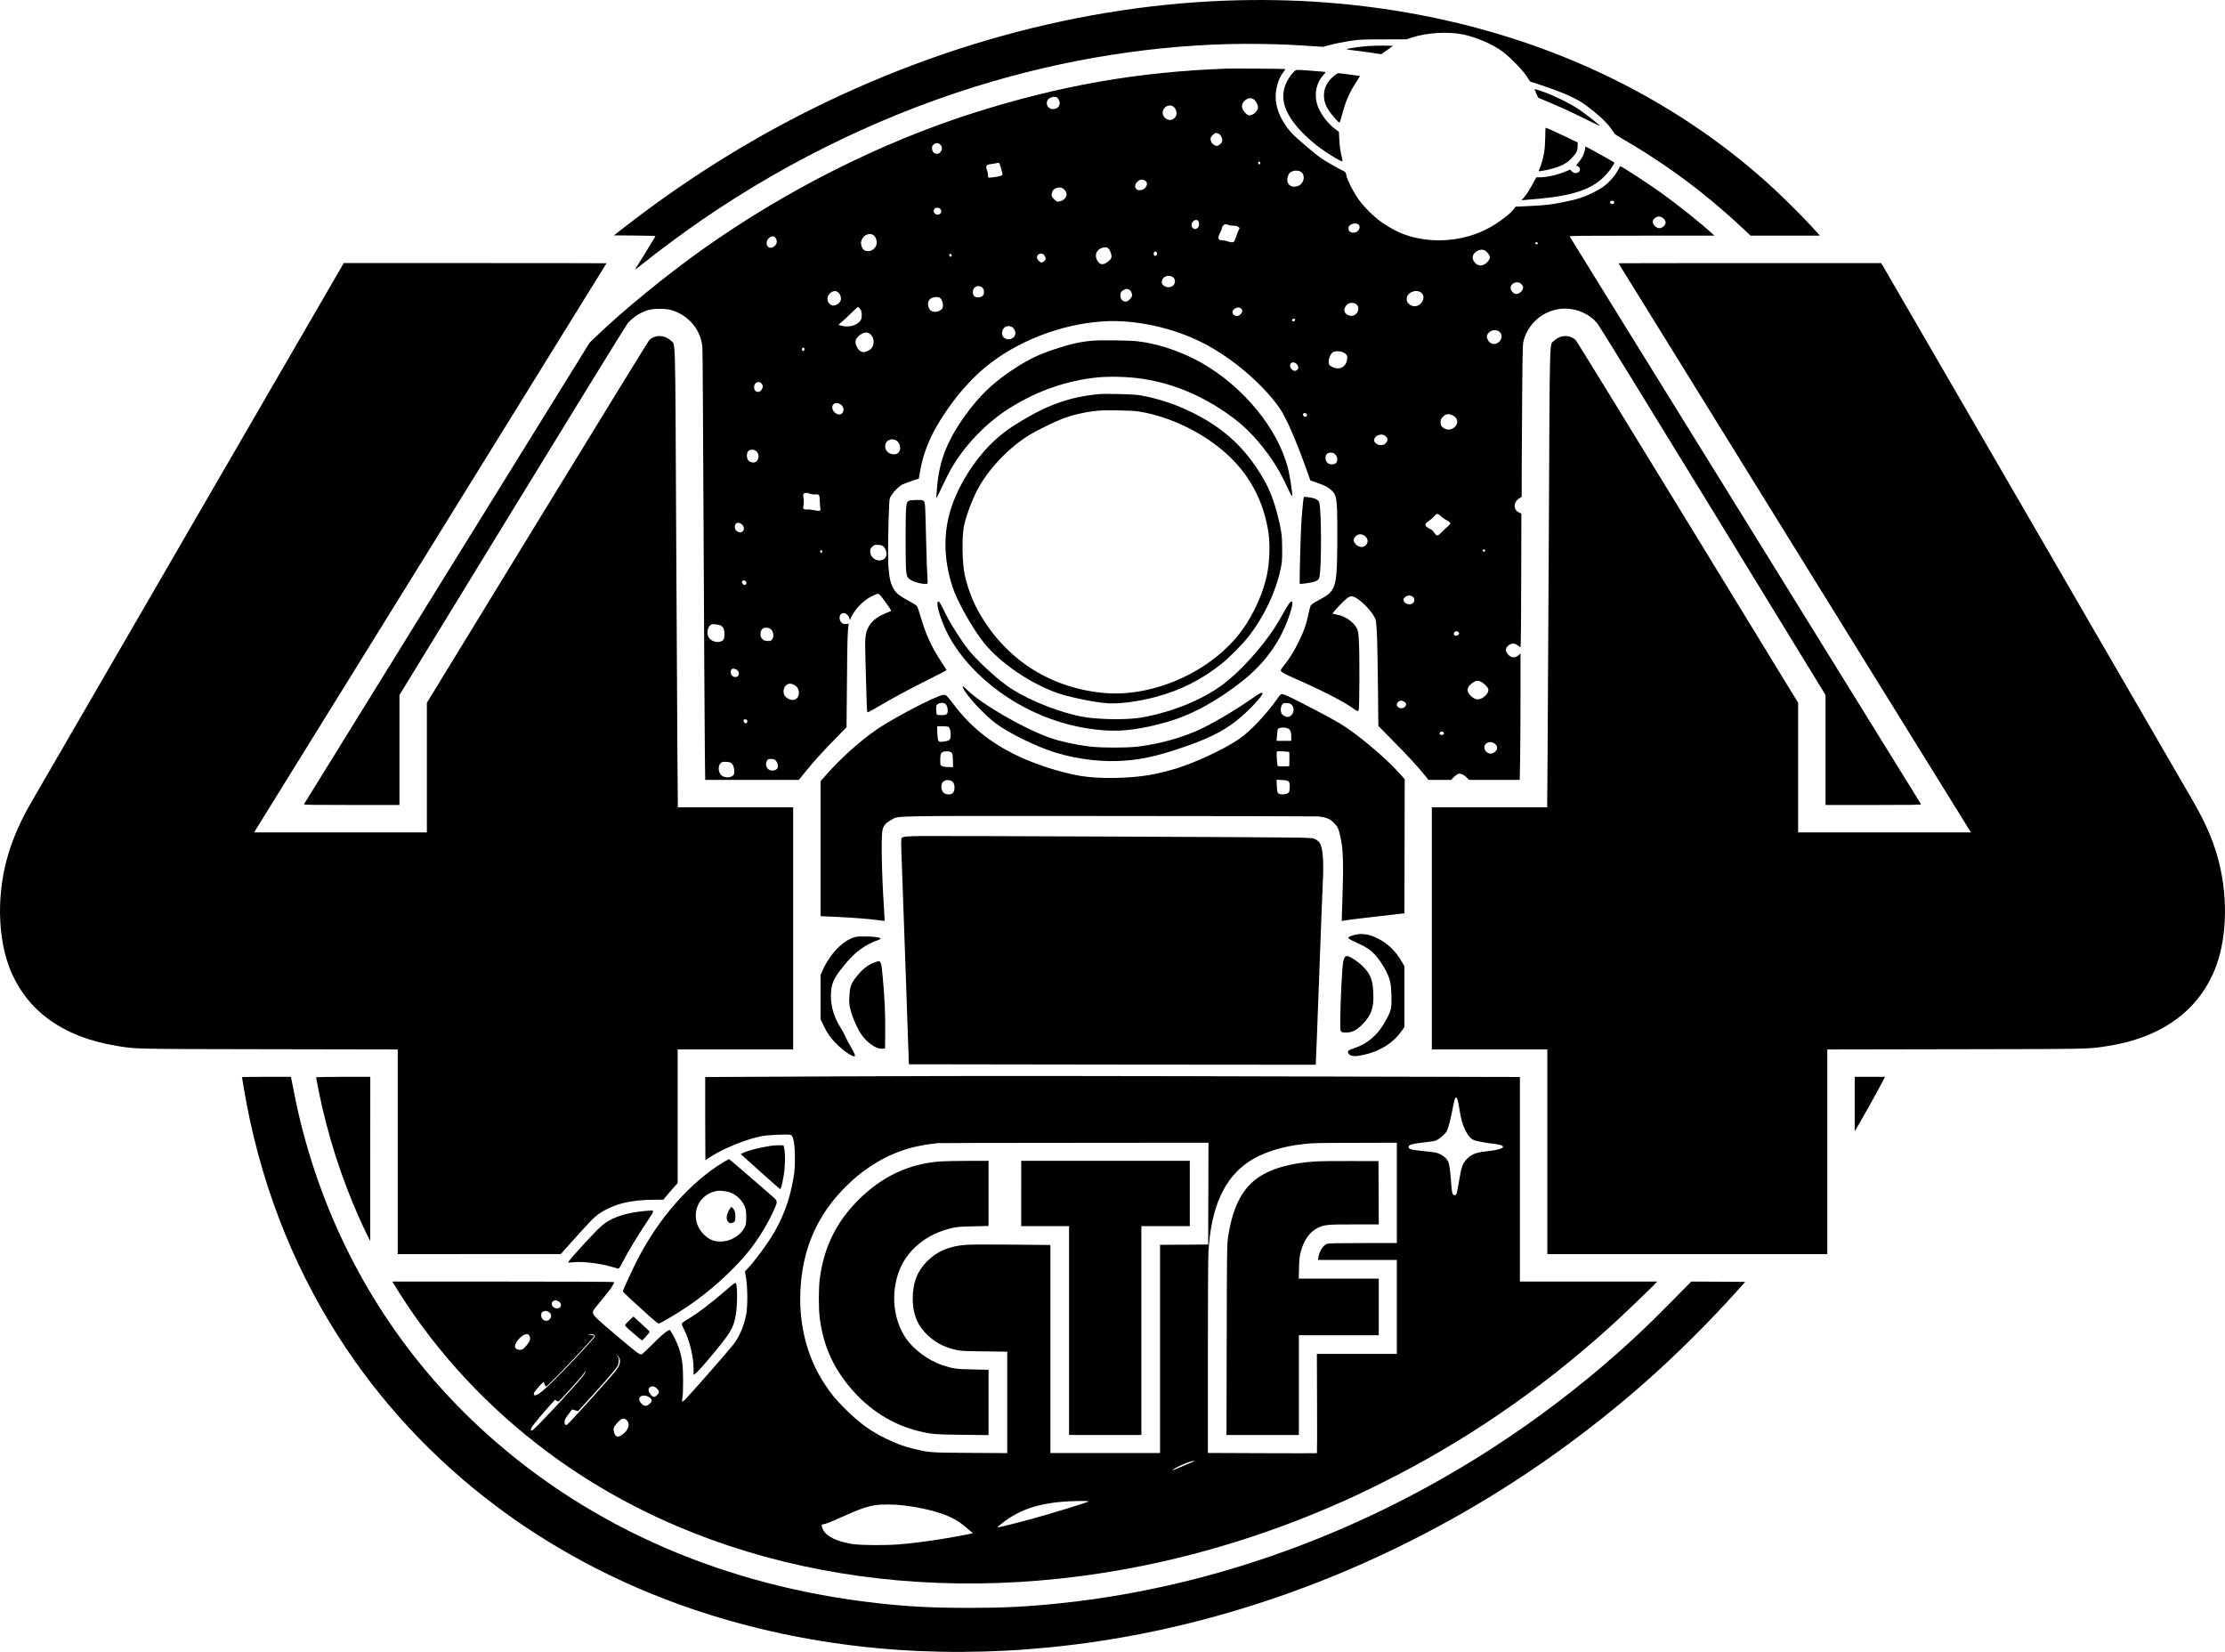 <svg version="1.0" xmlns="http://www.w3.org/2000/svg" preserveAspectRatio="xMidYMid meet" viewBox="47.13 538 3814.72 2831.9">

<g transform="translate(0,3909) scale(0.1,-0.1)" fill="#000000" stroke="none">
<path d="M21490 33699 c-2727 -102 -5505 -917 -8035 -2357 -774 -441 -1548 -959 -2264 -1516 l-194 -151 358 -3 c288 -2 356 -5 352 -15 -4 -12 -292 -479 -336 -547 -22 -34 -10 -26 134 90 271 217 679 519 1010 746 1531 1051 3228 1859 4970 2367 1529 447 3142 670 4635 643 343 -6 468 -12 855 -37 l180 -12 95 26 c109 30 252 58 425 84 98 14 192 18 515 18 l395 1 97 32 c252 82 614 104 870 52 233 -48 513 -169 683 -296 130 -98 337 -310 410 -421 l60 -91 200 -66 c384 -128 614 -232 765 -347 207 -157 329 -269 404 -369 41 -54 78 -105 82 -113 5 -8 38 -32 74 -52 790 -456 1465 -955 2115 -1564 l140 -131 594 0 593 0 -37 43 c-257 289 -664 691 -977 964 -835 731 -1792 1346 -2838 1826 -1895 869 -4073 1281 -6330 1196z"/>
<path d="M23910 32920 c-103 -8 -313 -38 -345 -50 -13 -5 4 -10 50 -15 39 -4 175 -22 304 -40 l234 -34 87 62 c48 34 96 67 106 74 15 9 -18 12 -161 11 -99 -1 -223 -4 -275 -8z"/>
<path d="M21510 32534 c-1528 -55 -2865 -289 -4350 -761 -1586 -504 -3228 -1331 -4650 -2343 -624 -444 -1357 -1044 -1823 -1492 l-107 -103 -2446 -3949 c-1345 -2173 -2448 -3956 -2451 -3963 -4 -11 144 -13 816 -13 l821 0 0 943 0 942 1934 3160 c1063 1737 1953 3182 1977 3210 95 110 221 191 359 231 88 25 288 26 380 1 305 -84 524 -344 544 -649 4 -45 13 -1523 21 -3283 8 -1760 18 -3408 21 -3662 l6 -463 803 0 802 0 120 148 c157 191 276 323 509 561 l189 194 7 751 c6 702 10 861 24 977 l6 47 -43 -5 c-54 -6 -94 21 -108 72 -18 65 11 115 65 115 40 0 89 -45 99 -91 l7 -31 19 42 c64 143 204 290 348 364 49 25 100 46 114 46 21 0 41 -21 106 -110 83 -112 126 -179 120 -184 -2 -1 -44 -20 -94 -40 -161 -66 -245 -138 -305 -257 -39 -76 -51 -186 -44 -399 2 -74 9 -330 15 -569 6 -238 14 -444 18 -458 6 -23 13 -20 241 113 287 166 503 281 853 456 147 73 267 136 267 139 0 3 -45 75 -101 160 -162 247 -261 468 -349 774 -21 76 -48 151 -58 165 -11 14 -71 52 -134 86 -148 77 -207 121 -251 186 -67 98 -93 209 -107 458 -8 157 1 735 16 1003 6 116 7 119 46 177 45 69 130 149 185 176 21 10 92 37 157 59 l120 40 22 125 c69 402 239 759 572 1205 150 200 365 430 537 572 543 450 1294 744 2025 793 548 37 1214 -108 1735 -379 481 -249 998 -689 1287 -1096 115 -162 282 -541 476 -1085 l59 -165 114 -41 c142 -51 182 -71 241 -123 99 -87 107 -146 107 -726 0 -713 -13 -869 -87 -986 -42 -65 -93 -104 -234 -179 -87 -47 -127 -74 -136 -93 -7 -15 -26 -86 -42 -159 -37 -176 -68 -263 -155 -445 -81 -167 -170 -312 -257 -417 -32 -37 -58 -77 -58 -87 0 -29 56 -60 305 -169 408 -179 801 -383 938 -486 65 -48 81 -53 93 -26 13 29 17 920 5 1141 -10 187 -13 209 -36 257 -54 111 -207 216 -344 237 -39 6 -71 15 -71 19 0 13 96 122 177 200 87 84 120 102 167 93 109 -23 353 -271 391 -398 22 -75 33 -376 41 -1152 l7 -670 266 -270 c254 -257 405 -422 535 -582 l58 -73 194 0 193 0 49 49 c28 28 62 52 80 56 40 8 94 -17 143 -67 l37 -38 434 0 435 0 6 353 c4 193 7 681 7 1084 l0 731 -30 -28 c-59 -55 -129 -51 -184 11 -59 65 -43 134 40 174 46 22 87 14 135 -25 l37 -29 6 62 c3 34 7 550 8 1147 l3 1085 -36 17 c-108 51 -106 176 4 247 l37 24 1 496 c1 273 5 863 8 1311 8 805 8 816 30 890 131 438 617 654 1026 455 96 -46 163 -98 234 -180 24 -28 914 -1472 1977 -3210 l1934 -3160 0 -942 0 -943 821 0 c670 0 820 2 816 13 -3 7 -1358 2197 -3012 4867 -1654 2669 -3009 4859 -3012 4867 -4 11 206 13 1238 13 l1244 1 -50 45 c-194 177 -580 485 -850 679 -230 165 -690 465 -713 465 -4 0 -19 -24 -34 -52 -59 -122 -195 -267 -313 -335 -207 -120 -355 -174 -625 -227 -230 -46 -289 -53 -581 -68 l-246 -12 -23 -34 c-58 -84 -264 -241 -440 -335 -381 -203 -851 -260 -1277 -156 -187 46 -339 115 -528 242 -144 96 -324 272 -427 417 -81 114 -183 314 -200 390 -14 68 -20 75 -74 99 -63 28 -321 177 -379 220 -92 67 -399 328 -462 392 -222 230 -331 508 -293 752 20 132 61 237 125 322 20 26 35 49 32 51 -5 5 -878 12 -997 8z m-2919 -494 c24 -13 49 -61 49 -94 0 -65 -47 -106 -120 -106 -77 0 -126 83 -89 151 25 47 113 74 160 49z m3387 -42 c29 -27 61 -93 62 -126 0 -57 -68 -128 -133 -139 -30 -4 -40 0 -75 32 -97 87 -88 190 23 250 38 20 90 13 123 -17z m-1378 -126 c61 -62 57 -155 -10 -200 -93 -63 -220 46 -176 151 33 79 130 105 186 49z m769 -457 c35 -18 65 -85 56 -126 -8 -37 -59 -79 -94 -79 -57 0 -115 74 -104 132 6 33 65 88 94 88 11 0 33 -7 48 -15z m-4771 -191 c61 -69 -14 -179 -98 -144 -32 13 -50 47 -50 95 0 25 8 40 32 60 38 32 81 29 116 -11z m5479 -300 c8 -21 -13 -42 -28 -27 -13 13 -5 43 11 43 6 0 13 -7 17 -16z m-4470 -16 c8 -13 39 -120 49 -169 4 -15 0 -30 -8 -36 -14 -12 -142 -36 -198 -37 l-35 -1 -6 55 c-3 31 -11 65 -17 77 -16 30 -15 68 3 83 8 7 47 16 85 20 39 4 74 11 77 14 11 10 41 7 50 -6z m5173 -147 c34 -24 51 -78 40 -126 -17 -77 -79 -125 -162 -125 -94 0 -142 85 -104 184 20 51 32 63 83 82 46 17 109 10 143 -15z m-2686 -142 c87 -40 26 -169 -81 -169 -44 0 -55 6 -72 38 -18 34 -4 77 35 112 37 32 75 38 118 19z m-1384 -151 c18 -13 35 -38 42 -61 10 -34 9 -44 -8 -75 -21 -41 -62 -67 -116 -77 -33 -6 -40 -3 -82 38 -36 34 -46 51 -46 76 0 40 24 87 52 102 63 34 110 33 158 -3z m9435 -228 c0 -19 -6 -26 -26 -28 -34 -4 -57 22 -39 44 8 8 25 14 39 12 20 -2 26 -9 26 -28z m-11555 -110 c41 -41 13 -100 -46 -100 -54 0 -85 67 -48 104 22 22 70 20 94 -4z m12370 -145 c75 -39 90 -105 35 -154 -51 -45 -104 -44 -151 3 -54 54 -46 116 21 151 38 19 58 19 95 0z m-7946 -61 c21 -21 20 -87 -1 -112 -58 -69 -144 1 -101 81 24 46 73 61 102 31z m2744 -60 c52 -36 12 -129 -60 -141 -72 -11 -115 25 -106 88 7 54 116 89 166 53z m-2210 -15 c13 -5 47 -9 77 -9 37 0 60 -6 76 -19 l24 -19 -24 -54 c-13 -29 -30 -73 -38 -98 -26 -84 -35 -95 -74 -94 -18 1 -52 9 -74 17 -22 9 -60 16 -85 17 -78 0 -89 37 -40 130 17 30 30 65 30 78 0 13 11 34 25 48 25 25 41 25 103 3z m-6107 -166 c36 -22 62 -76 62 -129 0 -112 -129 -188 -218 -130 -32 21 -59 96 -51 139 19 103 129 166 207 120z m-1696 -29 c20 -8 45 -56 45 -86 0 -59 -71 -118 -125 -104 -37 9 -60 66 -45 112 20 58 78 95 125 78z m13093 -111 c5 -17 -26 -29 -40 -15 -6 6 -7 15 -3 22 9 14 37 9 43 -7z m-7356 -102 c30 -35 53 -111 44 -146 -12 -47 -106 -115 -158 -115 -53 0 -107 76 -108 150 0 74 72 139 157 140 33 0 46 -5 65 -29z m6448 -26 c32 -16 74 -67 84 -102 8 -26 -5 -56 -43 -96 -58 -64 -137 -76 -191 -31 -84 71 -79 164 12 218 49 29 96 33 138 11z m-5622 -46 c3 -30 -18 -52 -42 -43 -19 7 -21 45 -4 62 19 19 43 10 46 -19z m-3520 -37 c3 -16 -2 -22 -16 -22 -22 0 -32 17 -24 38 7 20 37 9 40 -16z m1567 22 c18 -7 45 -55 45 -79 0 -23 -45 -65 -70 -65 -31 0 -80 53 -80 86 0 51 50 79 105 58z m2214 -389 c74 -38 57 -152 -27 -174 -73 -20 -152 24 -152 83 1 86 96 134 179 91z m5975 -116 c15 -12 32 -33 37 -46 20 -54 -47 -133 -114 -133 -42 0 -97 58 -97 102 1 81 108 129 174 77z m-9226 -75 c29 -33 31 -105 2 -134 -39 -39 -126 -38 -155 3 -18 26 -19 76 -3 113 26 56 113 67 156 18z m2506 -28 c23 -9 37 -24 45 -46 19 -56 14 -80 -28 -121 -30 -31 -46 -39 -74 -39 -48 0 -87 45 -87 101 0 55 14 77 63 100 51 22 41 22 81 5z m-4973 -57 c31 -33 45 -84 35 -125 -16 -64 -113 -112 -164 -83 -87 49 -86 162 1 218 48 31 93 27 128 -10z m9969 16 c64 -33 76 -115 25 -181 -60 -79 -155 -86 -227 -16 -36 34 -39 105 -6 147 49 62 141 84 208 50z m-8246 -95 c46 -17 80 -122 57 -178 -27 -65 -153 -92 -205 -43 -53 50 -59 146 -12 191 37 34 112 48 160 30z m7105 -96 c48 -10 81 -46 81 -91 0 -85 -76 -146 -153 -123 -54 16 -87 51 -87 92 0 44 33 96 73 113 37 16 44 17 86 9z m-8462 -101 c24 -31 28 -46 28 -103 0 -57 -4 -72 -27 -103 -60 -78 -201 -115 -313 -82 l-59 17 54 46 c30 25 105 95 165 154 61 59 113 108 117 108 4 0 20 -17 35 -37z m6533 7 c27 -27 25 -61 -4 -93 -32 -34 -72 -44 -104 -26 -55 31 -54 86 1 119 41 25 82 25 107 0z m925 -195 c0 -22 -31 -33 -48 -16 -7 7 -6 15 3 26 17 21 45 15 45 -10z m-4854 -121 c31 -16 59 -66 59 -106 0 -70 -78 -121 -151 -99 -57 17 -82 55 -76 114 8 90 88 133 168 91z m8350 -75 c61 -43 60 -131 -3 -184 -69 -58 -158 -36 -192 48 -19 45 -19 49 -3 82 34 70 136 99 198 54z m-10787 -40 c90 -71 87 -222 -6 -279 -60 -37 -104 -45 -143 -27 -62 30 -109 131 -92 199 4 13 21 38 39 56 68 70 151 91 202 51z m-1120 -256 c8 -19 -17 -48 -33 -39 -12 8 -15 39 -4 49 12 12 31 7 37 -10z m9208 -53 c21 -6 51 -22 68 -36 25 -22 30 -33 30 -70 0 -110 -87 -195 -185 -178 -52 8 -112 39 -125 63 -29 56 12 185 69 216 31 17 92 19 143 5z m-764 -216 c29 -33 29 -78 0 -98 -31 -22 -52 -20 -87 10 -36 30 -42 81 -14 109 22 23 71 13 101 -21z m-9179 -330 c25 -32 26 -55 6 -94 -41 -79 -135 -59 -135 29 0 53 31 91 75 91 24 0 39 -7 54 -26z m1349 -354 c77 -47 74 -155 -4 -174 -35 -9 -90 20 -114 59 -58 94 22 173 118 115z m7992 -165 c18 -22 8 -50 -19 -50 -28 0 -47 25 -38 49 8 20 40 21 57 1z m2506 -25 c121 -59 98 -202 -38 -241 -45 -12 -105 6 -140 43 -23 24 -28 39 -28 79 0 40 5 54 32 85 52 59 102 68 174 34z m-1173 -341 c29 -15 57 -50 57 -72 0 -32 -28 -74 -60 -87 -95 -39 -201 34 -159 111 25 48 112 74 162 48z m-8391 -79 c94 -27 126 -171 51 -230 -32 -25 -85 -26 -140 -1 -96 44 -102 186 -10 226 39 17 52 18 99 5z m-2372 -198 c39 -39 47 -90 24 -139 -23 -46 -58 -61 -110 -47 -51 13 -76 49 -77 113 -1 69 28 101 91 101 35 0 49 -6 72 -28z m9908 -38 c52 -36 68 -121 30 -161 -29 -31 -104 -32 -142 -2 -45 35 -53 117 -15 158 24 26 94 29 127 5z m-8987 -690 c27 -9 60 -13 85 -10 65 8 79 -8 80 -96 0 -40 4 -97 8 -125 11 -67 3 -71 -113 -48 -49 9 -98 14 -109 11 -10 -4 -32 -2 -47 4 -26 10 -27 13 -20 53 10 55 10 113 0 159 -14 67 26 85 116 52z m10811 -381 c21 -20 63 -51 95 -67 85 -46 88 -59 28 -110 -27 -22 -75 -67 -105 -98 -69 -72 -88 -74 -127 -13 -20 33 -43 53 -80 71 -95 47 -97 79 -12 136 31 20 71 55 89 77 40 51 63 52 112 4z m-11996 -132 c43 -26 62 -82 40 -116 -22 -33 -57 -40 -95 -21 -37 20 -51 44 -51 90 0 25 6 39 22 50 29 21 46 20 84 -3z m10674 -196 c92 -47 92 -157 0 -195 -43 -18 -100 0 -139 45 -42 49 -41 87 3 131 38 38 86 45 136 19z m-8249 -181 c37 -19 68 -83 69 -140 0 -52 -28 -90 -80 -105 -100 -30 -200 46 -200 152 0 33 6 47 34 75 31 31 40 34 90 34 32 0 70 -7 87 -16z m10333 -72 c9 -14 -12 -35 -28 -29 -23 9 -20 37 3 37 11 0 22 -4 25 -8z m-11367 -18 c8 -21 -13 -42 -28 -27 -13 13 -5 43 11 43 6 0 13 -7 17 -16z m-1305 -529 c10 -21 9 -29 -5 -43 -13 -12 -21 -14 -34 -6 -43 27 -42 74 2 74 18 0 29 -8 37 -25z m11432 -256 c19 -15 26 -30 26 -54 0 -95 -158 -101 -185 -7 -5 17 1 30 24 52 37 37 94 41 135 9z m-11866 -493 c45 -23 64 -66 64 -148 0 -85 -16 -113 -73 -128 -90 -25 -199 33 -214 113 -12 62 3 127 36 160 28 28 34 29 93 25 34 -3 76 -13 94 -22z m843 -52 c61 -31 80 -144 33 -191 -23 -23 -31 -25 -81 -21 -48 4 -61 10 -85 37 -23 25 -28 41 -28 80 0 69 35 111 91 111 22 0 54 -7 70 -16z m11803 -60 c21 -20 20 -27 -4 -49 -39 -36 -99 7 -64 46 21 23 47 24 68 3z m-12356 -660 c65 -74 -28 -154 -98 -84 -26 26 -27 94 -2 110 26 15 74 3 100 -26z m12763 -202 c59 -38 109 -97 109 -128 0 -74 -103 -164 -187 -164 -64 1 -159 84 -169 151 -7 44 24 93 90 137 60 40 98 41 157 4z m-11796 -42 c58 -28 89 -85 82 -153 -11 -115 -127 -143 -225 -54 -53 49 -48 153 9 201 37 32 78 33 134 6z m10450 -284 c47 -20 57 -59 23 -93 -29 -29 -76 -33 -112 -9 -44 28 -30 89 24 109 23 9 28 8 65 -7z m-11255 -327 c13 -22 -1 -49 -26 -49 -21 0 -45 41 -32 57 16 20 46 16 58 -8z m11939 -203 c18 -22 2 -46 -30 -46 -33 0 -48 22 -29 45 16 19 44 19 59 1z m874 -191 c62 -43 62 -109 -2 -152 -50 -34 -96 -30 -137 11 -51 51 -45 118 14 150 40 22 83 19 125 -9z m-12334 -281 c26 -19 51 -71 51 -109 0 -42 -41 -75 -93 -75 -54 0 -91 26 -107 75 -13 41 1 99 28 115 27 15 95 12 121 -6z m-760 -49 c36 -18 61 -79 61 -149 0 -47 -4 -57 -26 -75 -54 -42 -150 -36 -200 14 -50 50 -54 155 -9 201 20 20 34 24 85 24 34 0 74 -6 89 -15z"/>
<path d="M22658 32482 c-52 -47 -124 -157 -149 -226 -69 -200 -39 -377 100 -587 123 -187 351 -404 591 -563 139 -93 278 -171 287 -163 3 3 -2 37 -11 74 -27 117 -36 184 -43 310 l-6 123 -67 50 c-102 75 -207 203 -269 327 -100 200 -74 438 66 593 25 28 44 53 42 55 -3 2 -94 11 -204 19 -329 25 -295 26 -337 -12z"/>
<path d="M23344 32410 c-116 -95 -173 -205 -174 -333 0 -133 46 -231 184 -389 62 -71 81 -87 87 -75 5 8 21 60 35 114 62 240 133 404 249 578 36 54 64 99 62 101 -1 2 -75 12 -162 24 -88 11 -174 22 -191 24 -26 4 -42 -4 -90 -44z"/>
<path d="M26780 32182 c0 -4 14 -38 31 -77 l32 -70 186 -79 c258 -109 403 -177 662 -306 123 -62 217 -104 209 -95 -28 34 -267 220 -368 286 -150 100 -418 231 -597 294 -85 30 -155 51 -155 47z"/>
<path d="M26964 31357 c-1 -102 -8 -199 -19 -262 -18 -103 -56 -238 -82 -288 -8 -16 -13 -30 -11 -32 6 -7 164 24 253 50 143 40 228 87 306 167 85 86 109 135 109 215 l0 60 -177 86 c-183 88 -358 167 -371 167 -4 0 -8 -73 -8 -163z"/>
<path d="M27643 31139 c-15 -77 -41 -130 -102 -205 l-49 -60 29 -13 c52 -23 51 -90 -1 -111 -38 -16 -73 -7 -104 26 l-24 27 -74 -31 c-147 -61 -328 -102 -450 -102 l-57 0 -47 -87 c-67 -124 -130 -222 -172 -267 l-37 -38 90 7 c349 26 575 57 768 105 292 73 489 190 639 379 54 67 104 149 96 156 -8 7 -293 167 -388 218 l-106 56 -11 -60z"/>
<path d="M3735 24663 c-1447 -2495 -2681 -4624 -2742 -4732 -337 -588 -499 -1129 -520 -1736 -12 -378 42 -755 152 -1051 278 -745 911 -1212 1850 -1364 336 -55 237 -53 2613 -57 l2202 -4 0 -1754 0 -1755 1398 1 1397 0 149 167 c343 384 429 472 511 527 252 167 529 236 955 238 l145 1 57 70 c32 39 87 103 123 143 l65 71 0 1146 0 1146 990 0 990 0 0 2075 0 2075 -989 0 -988 0 -7 818 c-3 449 -13 2214 -22 3922 -17 3488 -8 3179 -93 3261 -107 103 -279 104 -372 3 -15 -16 -878 -1420 -1918 -3120 l-1891 -3092 0 -1111 0 -1111 -1481 0 -1481 0 23 38 c13 20 1372 2215 3021 4876 1649 2661 2998 4841 2998 4843 0 1 -1014 3 -2252 3 l-2253 0 -2630 -4537z"/>
<path d="M28220 29197 c0 -2 1349 -2182 2998 -4843 1649 -2661 3008 -4856 3021 -4876 l23 -38 -1481 0 -1481 0 0 1111 0 1111 -1891 3092 c-1040 1700 -1903 3104 -1918 3120 -92 101 -265 100 -372 -3 -85 -82 -76 227 -93 -3261 -9 -1708 -19 -3473 -22 -3922 l-7 -818 -988 0 -989 0 0 -2075 0 -2075 990 0 990 0 0 -1755 0 -1755 2400 0 2400 0 0 1755 0 1754 2203 4 c2348 4 2262 2 2585 52 947 143 1596 618 1877 1369 197 529 205 1259 20 1896 -90 310 -213 588 -423 951 -81 141 -1315 2271 -2742 4733 l-2595 4476 -2252 0 c-1239 0 -2253 -2 -2253 -3z"/>
<path d="M19207 27870 c-202 -16 -385 -57 -651 -145 -269 -90 -427 -164 -656 -310 -390 -249 -636 -482 -899 -853 -302 -426 -435 -780 -466 -1237 -3 -49 -8 -106 -11 -125 -9 -57 8 -29 106 180 51 107 113 231 138 275 238 422 622 819 1042 1077 461 284 964 457 1479 508 220 22 548 11 785 -26 558 -86 1102 -327 1586 -703 314 -243 640 -652 822 -1031 123 -255 130 -270 139 -270 12 0 12 4 -16 195 -31 207 -45 268 -91 410 -222 678 -847 1375 -1559 1737 -321 163 -668 271 -985 308 -124 14 -625 21 -763 10z"/>
<path d="M19320 26954 c-483 -44 -850 -169 -1326 -453 -243 -145 -380 -249 -545 -414 -280 -280 -525 -670 -654 -1038 -155 -443 -152 -907 7 -1399 82 -256 364 -752 556 -981 282 -336 759 -661 1217 -831 204 -76 687 -175 900 -185 207 -10 506 30 802 107 426 111 800 299 1143 575 137 111 357 333 459 465 266 342 464 760 548 1155 25 118 27 149 27 340 0 232 -13 324 -79 584 -64 252 -136 438 -245 627 -325 564 -750 935 -1390 1212 -237 102 -506 181 -740 218 -101 16 -567 28 -680 18z m675 -298 c648 -104 1330 -481 1727 -955 263 -315 430 -688 495 -1111 32 -211 23 -497 -23 -730 -54 -266 -183 -577 -350 -840 -489 -773 -1560 -1284 -2484 -1186 -918 98 -1661 588 -2114 1394 -102 182 -190 418 -237 637 -38 179 -48 593 -17 790 24 159 137 473 240 665 191 358 549 731 901 941 126 75 410 214 537 264 186 73 418 126 635 145 152 13 572 4 690 -14z"/>
<path d="M22824 25186 c-9 -28 -34 -302 -44 -481 -13 -253 -32 -997 -25 -1003 8 -8 185 16 242 33 61 18 89 43 97 88 37 196 33 1158 -5 1275 -16 48 -78 76 -202 91 -39 5 -60 4 -63 -3z"/>
<path d="M16075 25132 c-51 -17 -57 -27 -67 -113 -14 -110 -14 -997 0 -1107 11 -95 27 -119 104 -158 82 -42 247 -70 262 -45 3 5 1 67 -4 137 -5 71 -14 332 -20 579 -5 248 -13 501 -16 564 -9 150 -10 151 -141 150 -54 -1 -107 -4 -118 -7z"/>
<path d="M16545 23381 c-17 -56 62 -311 157 -503 186 -375 501 -733 908 -1029 521 -380 1154 -613 1785 -659 330 -24 645 18 1092 145 423 122 872 368 1308 719 352 283 606 630 754 1028 75 202 99 318 66 318 -22 0 -62 -57 -148 -212 -43 -78 -108 -187 -144 -242 -232 -355 -606 -764 -889 -973 -354 -260 -843 -461 -1359 -558 -173 -33 -471 -43 -734 -26 -207 13 -276 23 -438 61 -411 98 -902 310 -1173 508 -220 161 -533 455 -662 622 -146 190 -321 470 -411 660 -75 156 -98 186 -112 141z"/>
<path d="M16984 21915 c53 -125 355 -453 562 -608 190 -142 561 -332 889 -454 348 -130 817 -204 1200 -189 351 13 619 67 1070 218 465 155 735 288 980 485 201 161 451 429 431 462 -11 17 -53 -5 -186 -98 -296 -209 -726 -459 -955 -556 -302 -128 -616 -213 -970 -261 -187 -26 -665 -26 -860 -1 -245 32 -505 89 -670 148 -449 158 -1150 562 -1414 814 -43 41 -81 75 -85 75 -3 0 0 -16 8 -35z"/>
<path d="M22375 21737 c-211 -294 -465 -561 -660 -696 -247 -170 -735 -399 -1075 -505 -138 -42 -332 -90 -455 -111 -367 -63 -879 -70 -1199 -15 -331 57 -773 199 -1084 350 -457 222 -787 488 -1076 869 -59 78 -118 149 -132 157 -17 12 -35 14 -61 9 -137 -25 -836 -390 -1125 -587 -295 -202 -630 -503 -891 -802 l-77 -88 0 -1157 0 -1157 269 -12 c292 -14 556 -34 720 -57 57 -8 106 -13 108 -11 2 2 -3 107 -11 232 -37 548 -50 1209 -25 1323 16 77 61 129 149 174 152 77 -186 70 3750 68 1939 -1 3545 -4 3570 -7 155 -18 209 -42 288 -129 57 -62 69 -94 108 -290 33 -164 40 -462 21 -975 -8 -217 -13 -396 -12 -398 1 -1 24 2 51 8 27 6 222 31 434 55 212 24 431 49 487 56 l103 12 2 1150 3 1149 -96 107 c-247 274 -725 674 -1014 848 -179 107 -777 420 -910 476 -104 43 -94 46 -160 -46z m-5704 -87 c29 -16 49 -64 49 -119 0 -66 -20 -81 -112 -81 -38 0 -70 5 -74 11 -13 22 -17 135 -5 158 20 37 98 54 142 31z m5951 -29 c62 -70 13 -201 -77 -201 -39 0 -93 33 -105 66 -21 54 -7 135 28 162 11 9 36 12 71 9 46 -3 59 -9 83 -36z m-5892 -371 c25 -14 40 -63 40 -134 0 -86 -13 -101 -101 -116 -100 -17 -114 -9 -122 71 -4 34 -7 91 -7 125 l0 64 86 0 c47 0 94 -4 104 -10z m5803 -21 c56 -15 77 -55 77 -146 l0 -73 -126 0 -126 0 6 88 c4 48 10 95 12 104 9 32 91 46 157 27z m40 -408 c4 -1 6 -56 5 -123 l-3 -123 -94 -3 c-52 -1 -99 2 -104 7 -10 10 -23 221 -15 243 4 10 27 12 104 7 55 -4 103 -7 107 -8z m-5792 -10 c22 -18 24 -27 27 -135 l4 -116 -69 0 c-91 0 -139 14 -147 43 -7 28 -6 132 3 172 8 38 41 55 107 55 36 0 59 -6 75 -19z m26 -506 c44 -50 38 -166 -10 -200 -28 -19 -90 -19 -128 1 -50 26 -72 103 -49 171 10 27 27 42 70 57 32 11 95 -4 117 -29z m5757 6 c17 -18 21 -33 20 -89 0 -37 -6 -77 -12 -89 -16 -28 -74 -47 -129 -40 -69 7 -76 20 -81 143 l-5 107 93 -5 c77 -5 96 -9 114 -27z"/>
<path d="M16027 19370 c-52 -4 -83 -11 -94 -23 -16 -15 -15 -54 5 -584 12 -313 42 -1160 67 -1883 25 -723 46 -1337 47 -1365 l3 -50 3485 -5 c1917 -3 3487 -4 3489 -3 2 2 28 654 57 1450 29 797 58 1554 65 1683 18 363 0 591 -55 672 -12 18 -42 44 -66 57 -42 23 -54 25 -309 32 -220 7 -5983 31 -6466 27 -82 0 -185 -4 -228 -8z"/>
<path d="M23720 17689 c-67 -13 -130 -39 -130 -54 0 -18 31 -36 157 -93 133 -59 209 -109 283 -183 67 -66 166 -211 214 -313 63 -133 77 -200 83 -402 6 -211 0 -242 -79 -397 -134 -261 -320 -428 -563 -507 -38 -12 -79 -31 -90 -41 -18 -18 -19 -21 -5 -47 31 -55 108 -61 280 -21 271 62 489 202 631 403 l49 69 0 521 0 522 -47 82 c-103 177 -239 308 -408 393 -142 70 -256 91 -375 68z"/>
<path d="M15133 17646 c-203 -51 -435 -289 -559 -573 l-34 -78 0 -380 0 -380 50 -102 c64 -135 109 -201 200 -296 112 -118 276 -236 329 -237 25 0 4 54 -62 167 -36 59 -78 140 -94 178 -17 39 -49 99 -72 135 -116 179 -175 367 -174 560 0 207 47 308 260 561 163 194 336 319 537 388 28 10 51 22 53 28 7 20 -77 35 -227 39 -107 2 -171 0 -207 -10z"/>
<path d="M23526 17298 c-8 -13 -19 -44 -25 -69 -20 -89 -51 -720 -51 -1035 0 -191 -4 -184 108 -184 96 0 172 39 272 140 155 156 199 287 186 545 -11 223 -50 320 -181 450 -85 85 -223 175 -269 175 -15 0 -31 -9 -40 -22z"/>
<path d="M15463 17210 c-123 -44 -218 -123 -336 -280 -69 -93 -87 -152 -94 -315 -4 -106 -2 -132 21 -218 28 -110 78 -231 145 -357 94 -174 277 -316 397 -308 l49 3 3 270 c4 307 -9 591 -42 950 -28 300 -27 297 -143 255z"/>
<path d="M15020 15258 c-1350 -6 -2456 -11 -2458 -12 -1 -2 -1 -323 0 -714 l3 -711 85 56 c225 147 633 311 890 358 97 18 438 33 484 21 51 -13 76 -150 76 -426 0 -178 -11 -269 -61 -495 -63 -288 -186 -585 -347 -839 -93 -148 -291 -413 -377 -505 l-71 -76 19 -120 c27 -166 28 -470 3 -610 -36 -201 -117 -392 -227 -531 -96 -122 -683 -791 -822 -938 -49 -51 -61 -40 -45 40 7 36 12 148 11 289 0 259 -18 392 -74 559 -29 88 -101 236 -138 285 l-19 25 -58 -35 c-37 -22 -121 -98 -234 -212 -111 -112 -182 -177 -195 -177 -32 0 -66 26 -325 242 -449 376 -503 428 -503 478 0 33 7 42 184 257 117 141 179 232 179 263 0 7 -599 10 -1900 10 l-1901 0 12 -22 c7 -13 60 -97 117 -188 656 -1032 1507 -1946 2517 -2702 2700 -2021 6423 -2733 10235 -1957 1069 218 2134 551 3160 989 343 147 509 224 905 420 1417 703 2714 1588 3920 2675 176 158 611 573 750 714 l69 71 -1177 0 -1177 0 0 1753 0 1754 -2562 6 c-5293 14 -6556 15 -8948 5z m10469 -540 c28 -180 52 -271 100 -373 43 -92 88 -148 142 -175 40 -21 203 -52 364 -70 92 -11 145 -28 145 -49 0 -32 -93 -57 -304 -81 -176 -20 -259 -58 -336 -152 -57 -69 -77 -132 -114 -357 -20 -117 -41 -220 -47 -227 -14 -17 -43 -18 -57 -1 -14 18 -20 56 -32 212 -12 163 -26 274 -41 328 -20 75 -114 151 -220 177 -24 6 -128 19 -232 29 -202 20 -241 33 -235 74 5 33 79 53 259 72 85 9 171 21 191 26 56 14 181 118 206 171 27 54 63 196 101 396 16 84 35 159 42 168 26 31 45 -16 68 -168z m-4301 -1470 l-3 -873 -412 -3 -413 -2 0 -1785 0 -1785 -940 0 -940 0 0 1783 0 1784 -652 6 c-387 4 -708 3 -788 -3 -292 -20 -504 -110 -681 -289 -163 -166 -239 -365 -239 -630 0 -131 13 -212 49 -319 37 -105 80 -177 160 -264 145 -157 308 -248 536 -300 80 -18 135 -21 483 -25 l392 -5 0 -870 0 -869 -632 4 c-699 4 -710 5 -981 72 -175 44 -296 89 -472 175 -260 127 -451 266 -681 495 -180 178 -251 264 -366 440 -317 482 -459 1080 -407 1712 54 664 308 1213 771 1670 155 153 250 232 408 338 358 240 709 362 1170 408 19 2 1071 5 2338 5 l2302 2 -2 -872z m3232 12 l0 -860 -576 0 c-411 0 -588 -3 -616 -12 -70 -21 -135 -121 -154 -238 l-7 -40 677 0 676 0 0 -805 0 -805 -686 0 -685 0 3 -849 c2 -467 1 -851 -2 -853 -3 -2 -425 -2 -937 0 l-933 4 0 1646 c0 994 4 1712 10 1812 47 757 268 1250 690 1534 225 152 559 261 921 301 200 22 173 21 922 23 l697 2 0 -860z m-14380 -1855 c77 -40 61 -125 -22 -125 -77 0 -120 96 -58 127 33 16 45 16 80 -2z m-175 -179 c58 -24 73 -85 33 -130 -54 -59 -148 -19 -148 63 0 46 9 60 46 71 16 4 30 9 32 9 1 1 18 -5 37 -13z m-321 -408 c35 -50 12 -115 -68 -198 -44 -45 -53 -50 -92 -50 -49 0 -84 25 -84 60 0 49 63 137 128 180 55 36 95 39 116 8z m1120 3 c16 -17 13 -23 -71 -117 -163 -183 -376 -408 -587 -620 -250 -251 -362 -332 -382 -279 -4 8 1 26 10 40 25 38 146 175 155 175 4 0 13 -18 20 -40 6 -22 17 -40 23 -40 31 0 828 837 828 870 0 5 -19 11 -42 14 -88 11 -92 13 -32 15 48 1 65 -3 78 -18z m422 -382 c33 -64 13 -141 -60 -232 -102 -128 -802 -904 -830 -919 -27 -15 -46 2 -46 41 0 39 19 76 86 162 l44 57 50 -15 51 -15 63 69 c294 319 547 605 595 674 28 40 36 61 39 110 4 52 1 65 -19 92 -15 21 -17 27 -5 18 9 -8 24 -27 32 -42z m-614 -312 c-114 -152 -819 -909 -873 -937 -31 -17 -35 14 -8 59 22 37 215 266 342 406 l54 59 27 -18 c28 -18 28 -18 58 11 49 46 354 384 392 435 20 26 37 53 37 60 1 7 3 5 6 -5 3 -11 -11 -39 -35 -70z m1264 -224 c43 -43 43 -66 -1 -110 -44 -44 -69 -41 -112 15 -37 48 -42 91 -15 114 39 35 81 29 128 -19z m-144 -139 c15 -8 35 -25 44 -39 19 -28 10 -50 -37 -89 -45 -38 -83 -35 -130 13 -92 92 0 178 123 115z m-376 -401 c48 -52 44 -114 -11 -187 -40 -51 -113 -99 -146 -94 -32 4 -60 49 -66 102 -5 39 -1 52 22 86 15 22 47 58 71 80 53 49 93 53 130 13z m9704 -714 c-69 -31 -296 -128 -327 -139 l-28 -10 25 20 c40 33 199 107 275 129 91 26 111 26 55 0z m-1785 -678 c-19 -18 -619 -202 -975 -300 -252 -69 -583 -151 -588 -147 -6 7 120 108 203 162 308 200 672 287 1225 293 86 0 140 -3 135 -8z m-3185 -67 c332 -38 646 -118 835 -212 106 -52 158 -88 279 -191 l88 -76 -113 -23 c-379 -76 -826 -141 -1164 -168 -232 -18 -648 -15 -784 6 -277 43 -456 132 -512 253 -28 63 -25 87 10 87 29 0 137 43 351 140 250 113 389 162 527 185 109 18 323 18 483 -1z"/>
<path d="M16584 13799 c-535 -41 -997 -260 -1399 -663 -381 -382 -591 -816 -660 -1357 -20 -164 -20 -492 0 -659 59 -472 227 -852 541 -1219 310 -363 716 -618 1154 -724 221 -54 284 -59 758 -64 l442 -5 0 560 0 560 -262 5 c-283 5 -354 15 -523 71 -252 85 -505 273 -638 473 -205 309 -252 731 -124 1108 133 390 480 677 939 777 74 16 145 21 351 25 l257 6 0 558 0 559 -367 -1 c-203 -1 -413 -5 -469 -10z"/>
<path d="M17980 13250 l0 -560 410 0 410 0 0 -1790 0 -1790 620 0 620 0 0 1790 0 1790 415 0 415 0 0 560 0 560 -1445 0 -1445 0 0 -560z"/>
<path d="M23026 13799 c-439 -26 -784 -128 -1012 -296 -263 -196 -416 -514 -490 -1018 -16 -110 -18 -258 -21 -1747 l-4 -1628 621 0 620 0 0 855 0 855 685 0 685 0 0 485 0 485 -686 0 -686 0 5 183 c4 153 9 198 30 279 51 195 155 342 287 406 117 57 160 62 628 62 l422 0 -2 543 -3 542 -475 1 c-261 1 -533 -2 -604 -7z"/>
<path d="M4620 15244 c0 -3 14 -88 31 -187 259 -1544 804 -2977 1616 -4250 1439 -2259 3678 -3937 6380 -4781 1831 -572 3798 -759 5838 -555 2341 233 4681 979 6850 2182 1173 651 2285 1434 3315 2337 537 470 1157 1087 1644 1635 l98 110 -462 3 -462 2 -333 -337 c-449 -457 -793 -777 -1229 -1147 -2681 -2270 -5968 -3697 -9296 -4035 -557 -57 -932 -75 -1535 -75 -617 0 -1009 20 -1545 79 -2615 289 -4915 1284 -6715 2905 -1361 1226 -2365 2759 -2946 4500 -150 450 -268 897 -354 1340 -25 129 -48 245 -51 258 l-4 22 -420 0 c-231 0 -420 -3 -420 -6z"/>
<path d="M5890 15241 c0 -5 20 -110 45 -233 155 -763 388 -1489 699 -2187 47 -104 107 -233 135 -287 l50 -99 0 1408 1 1407 -465 0 c-269 0 -465 -4 -465 -9z"/>
<path d="M32270 14783 l0 -467 56 95 c76 128 269 471 334 594 29 55 70 133 92 173 l39 72 -260 0 -261 0 0 -467z"/>
<path d="M13680 14066 c-187 -28 -394 -82 -475 -124 l-34 -17 334 -300 c184 -165 337 -300 341 -300 14 0 35 82 60 223 27 159 32 372 11 472 l-12 55 -70 2 c-38 0 -108 -4 -155 -11z"/>
<path d="M12884 13792 c-562 -335 -1112 -954 -1478 -1665 -86 -167 -256 -535 -256 -555 0 -11 186 -184 460 -430 79 -71 144 -122 156 -122 23 0 295 160 476 281 397 266 796 625 1065 958 174 216 343 497 448 742 51 118 50 120 -57 214 -250 219 -723 625 -728 625 -3 0 -41 -22 -86 -48z m100 -522 c119 -45 213 -135 257 -247 20 -49 23 -77 24 -178 0 -111 -2 -124 -28 -177 -58 -118 -207 -220 -348 -237 -137 -18 -243 14 -334 100 -103 97 -155 211 -155 339 0 212 144 382 360 424 49 9 169 -4 224 -24z"/>
<path d="M12981 12982 c-56 -88 -67 -177 -26 -217 27 -28 38 -30 83 -14 27 9 32 17 38 55 11 74 0 139 -30 179 -15 19 -30 35 -34 35 -4 -1 -18 -18 -31 -38z"/>
<path d="M11517 12949 c-223 -22 -393 -63 -535 -129 -154 -72 -213 -125 -517 -455 -152 -166 -261 -293 -254 -299 2 -2 47 1 99 6 159 15 449 -20 646 -78 49 -15 98 -29 109 -31 17 -4 29 11 69 89 119 226 248 440 455 752 95 144 99 157 41 154 -14 0 -65 -5 -113 -9z"/>
<path d="M12920 11593 c-259 -224 -461 -379 -642 -489 -142 -88 -134 -72 -84 -173 101 -202 168 -475 168 -683 l0 -108 27 19 c41 30 107 102 257 281 349 416 400 499 439 720 30 173 32 516 2 553 -10 12 -37 -7 -167 -120z"/>
<path d="M11265 11079 c-36 -34 -70 -70 -75 -80 -8 -15 14 -38 137 -143 80 -69 149 -126 153 -126 8 0 130 139 130 149 0 7 -53 57 -237 224 l-41 38 -67 -62z"/>
</g>
</svg>